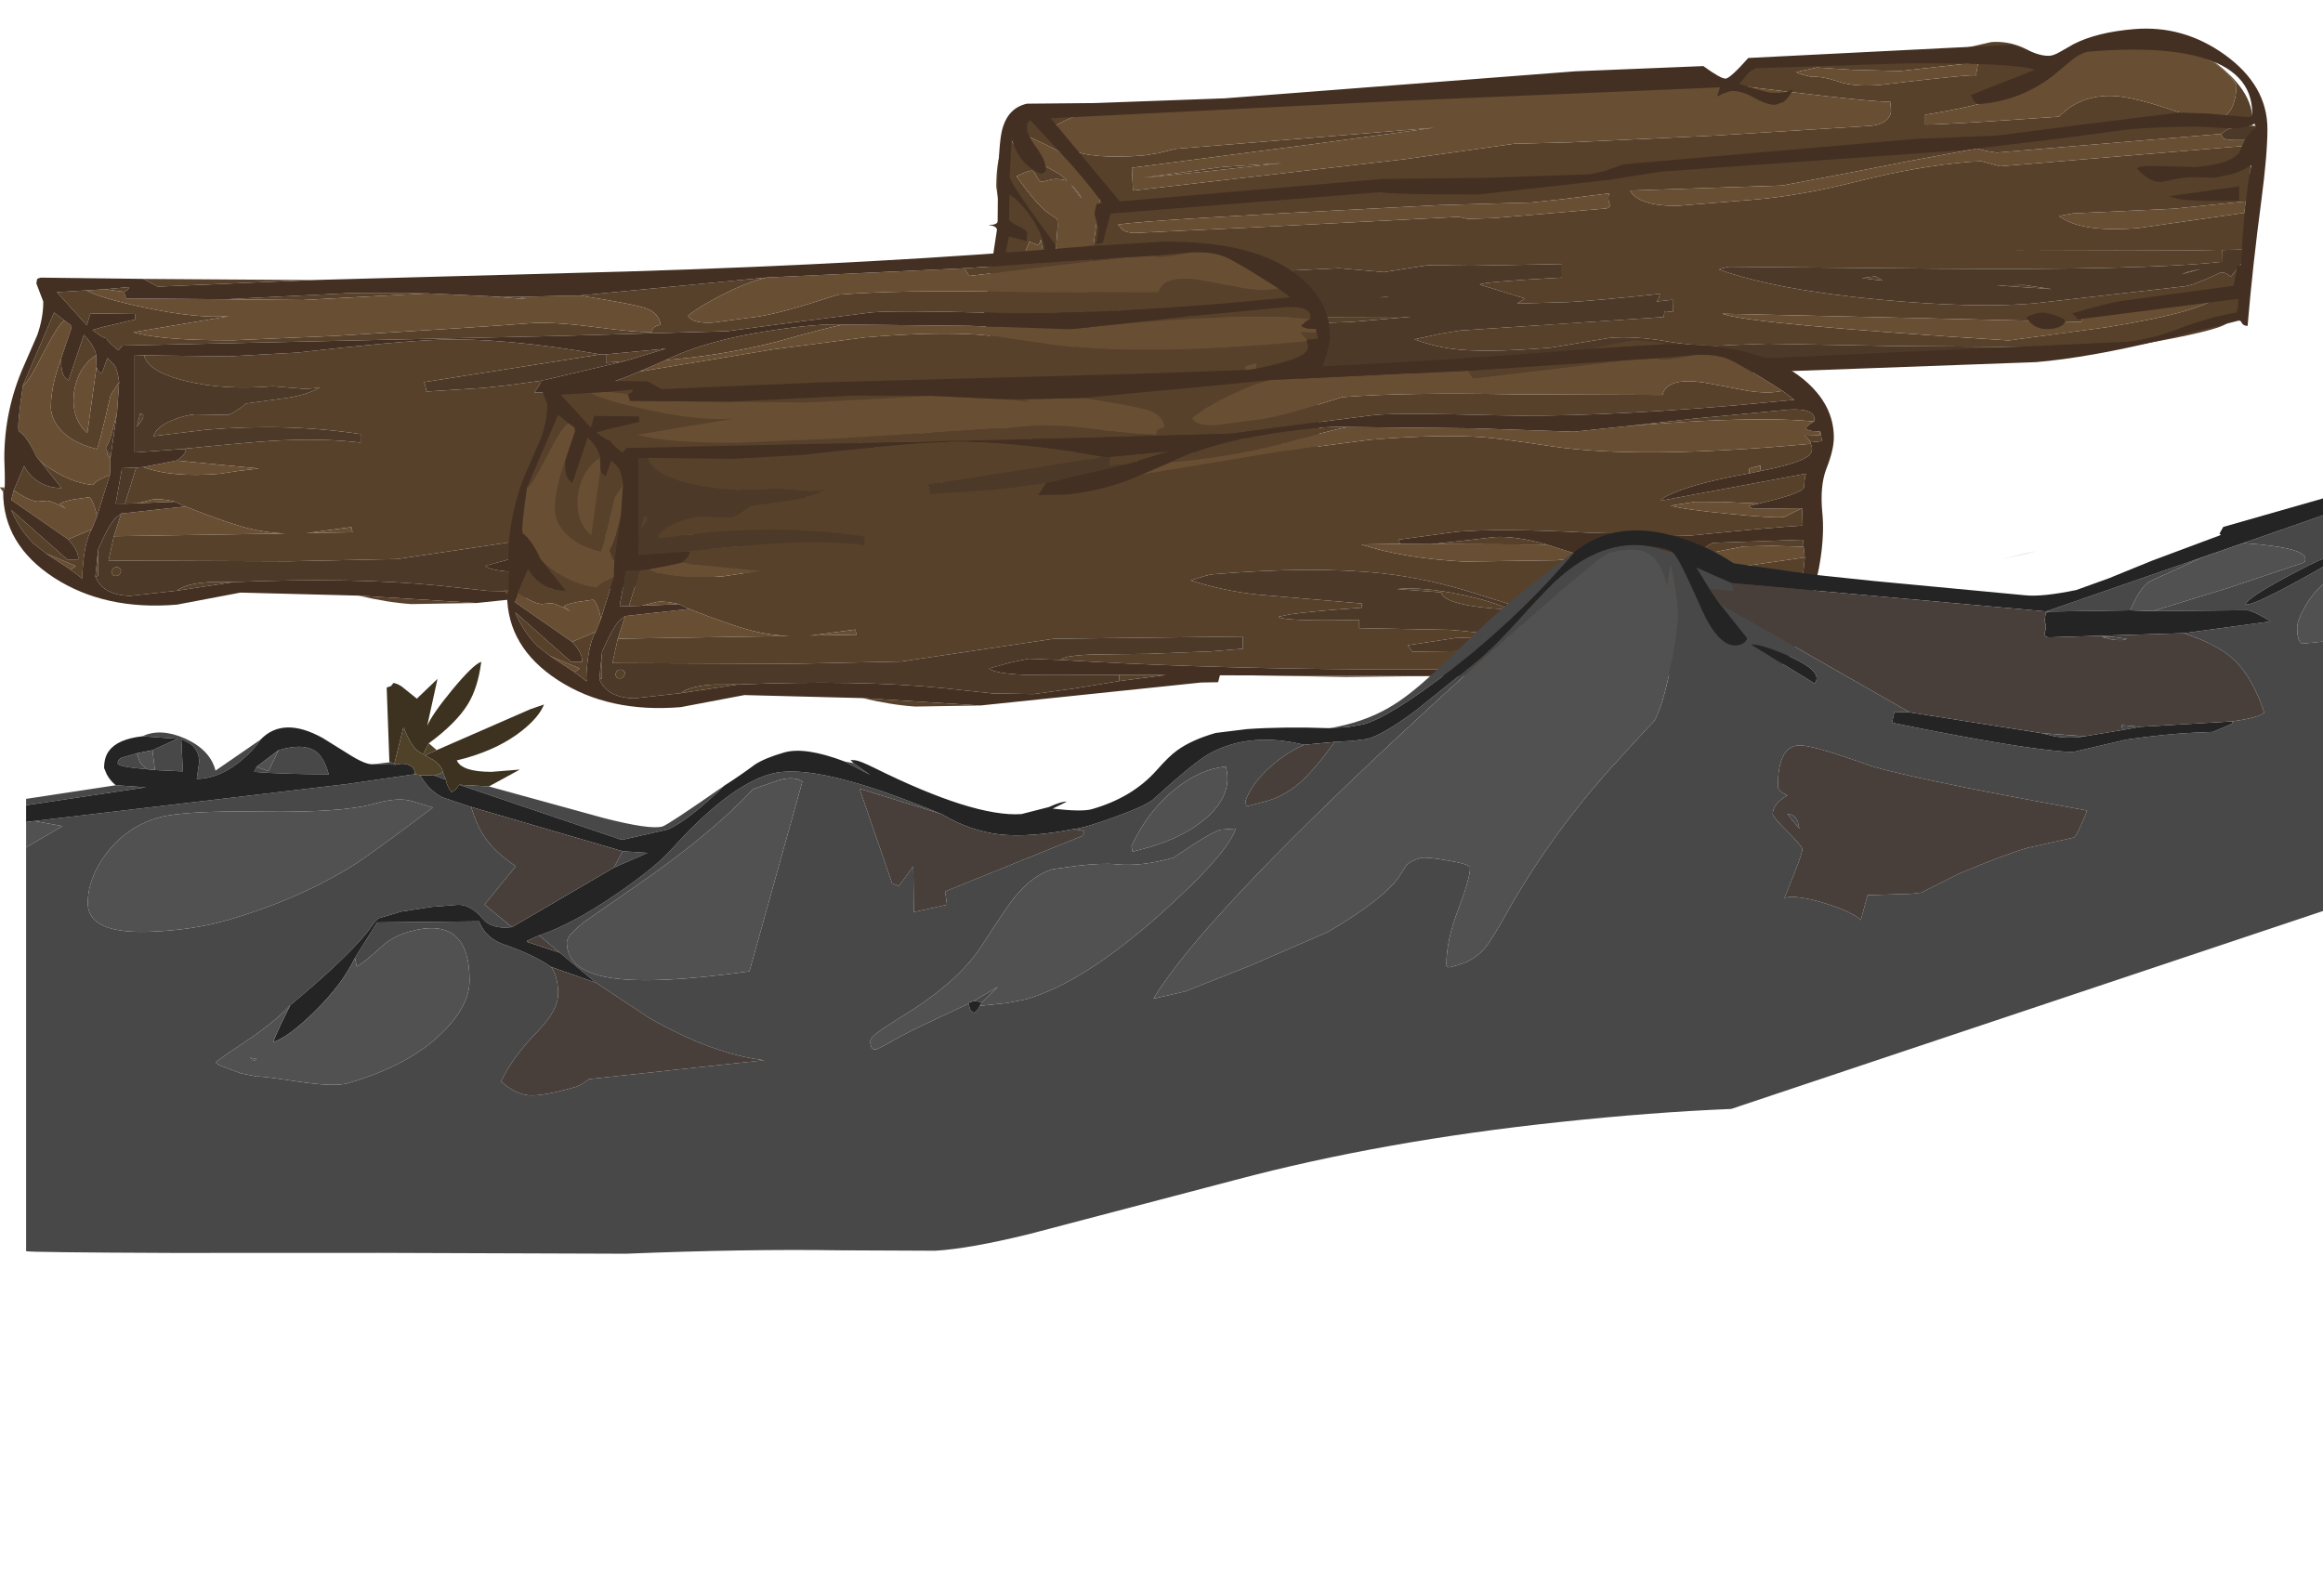 <?xml version="1.0" encoding="UTF-8" standalone="no"?>
<svg xmlns:ffdec="https://www.free-decompiler.com/flash" xmlns:xlink="http://www.w3.org/1999/xlink" ffdec:objectType="frame" height="299.1px" width="435.15px" xmlns="http://www.w3.org/2000/svg">
  <g transform="matrix(1.0, 0.0, 0.0, 1.0, 0.0, 0.0)">
    <use ffdec:characterId="1251" height="78.6" transform="matrix(-0.864, 0.072, 0.0, 0.817, 424.739, 0.022)" width="278.3" xlink:href="#sprite0"/>
    <use ffdec:characterId="1240" height="89.75" transform="matrix(-0.864, 0.072, 0.0, 0.817, 249.12, 31.892)" width="288.4" xlink:href="#sprite1"/>
    <use ffdec:characterId="1240" height="89.75" transform="matrix(-0.864, 0.072, 0.0, 0.817, 343.52, 51.093)" width="288.4" xlink:href="#sprite1"/>
    <use ffdec:characterId="257" height="155.15" transform="matrix(1.018, -0.291, 0.0, 1.0, 4.891, 143.929)" width="422.75" xlink:href="#sprite2"/>
  </g>
  <defs>
    <g id="sprite0" transform="matrix(1.0, 0.0, 0.0, 1.0, 136.95, -42.1)">
      <use ffdec:characterId="1250" height="78.6" transform="matrix(1.0, 0.0, 0.0, 1.0, -136.95, 42.1)" width="278.3" xlink:href="#shape0"/>
    </g>
    <g id="shape0" transform="matrix(1.0, 0.0, 0.0, 1.0, 136.95, -42.1)">
      <path d="M118.85 45.05 Q120.35 45.35 124.75 45.0 L131.25 45.25 Q138.65 47.15 138.65 60.6 L137.85 66.5 Q137.0 71.35 137.0 73.0 137.0 75.5 138.35 80.8 139.7 86.1 139.7 90.0 139.7 95.3 136.4 99.5 132.45 104.4 120.0 113.6 L36.7 113.6 46.6 112.4 Q47.9 112.05 48.8 111.4 L80.75 110.4 86.55 111.65 91.45 112.85 Q109.2 112.85 115.0 110.1 119.3 108.1 119.3 102.55 117.75 94.85 116.5 94.85 L96.35 96.65 61.55 98.4 48.75 98.35 82.2 95.5 Q112.5 92.75 119.4 88.9 L122.3 104.65 123.5 104.85 124.2 100.0 129.0 106.1 Q133.55 100.05 135.15 96.75 L137.25 91.6 Q136.45 91.15 134.45 88.85 L132.5 86.55 133.25 79.85 131.95 79.85 Q132.75 77.85 132.25 75.85 L131.5 73.85 129.45 74.85 129.0 73.6 126.5 87.85 125.35 70.95 Q125.35 69.4 125.5 69.1 L126.5 68.35 Q129.4 66.35 134.25 58.6 132.0 57.6 131.0 57.6 130.5 57.6 129.9 59.0 129.25 60.35 128.75 60.35 L126.6 60.0 Q125.25 59.85 123.35 60.55 L124.5 59.3 Q125.15 58.65 129.4 56.0 133.0 53.75 135.25 50.6 133.0 49.6 132.0 49.6 127.9 51.7 123.9 54.5 115.95 60.1 115.95 63.5 L119.0 86.75 Q116.5 84.85 114.0 84.6 115.0 84.15 116.05 82.45 117.3 80.5 117.25 78.6 L115.5 78.35 Q113.75 78.15 113.8 78.7 113.7 81.25 111.75 82.65 L106.95 83.6 101.4 84.45 64.25 85.85 54.55 87.6 45.1 86.85 35.65 87.8 16.0 89.15 16.0 92.25 Q33.75 91.7 33.8 92.3 L24.0 96.35 25.75 97.35 14.65 98.0 Q8.8 98.2 -5.25 97.85 -4.95 99.35 -4.45 99.55 L-8.0 99.45 -8.05 102.25 -6.25 101.9 -6.05 103.25 38.15 102.45 42.25 102.8 48.0 103.6 Q44.0 105.5 40.15 106.4 33.3 108.1 18.35 108.1 L5.65 107.0 Q0.1 107.0 -7.2 109.0 -14.55 110.95 -20.65 110.95 L-28.6 111.35 -57.0 114.4 -89.0 117.45 -89.2 119.6 -109.65 118.6 Q-125.95 117.0 -128.1 115.5 -129.25 114.7 -130.25 114.75 -131.0 114.85 -131.1 114.55 L-131.65 101.65 -129.0 104.85 Q-127.85 103.65 -126.85 103.65 L-123.7 104.9 Q-120.4 106.1 -119.1 106.15 L-86.2 107.2 Q-73.35 107.2 -53.0 103.4 -30.3 99.15 -18.05 93.4 L-18.7 93.2 -20.15 92.95 -65.15 97.35 Q-110.2 101.7 -127.05 101.25 L-127.1 98.55 -131.75 98.85 -133.75 74.85 -132.0 75.1 -79.0 75.1 -74.95 73.6 -72.5 73.5 Q-61.05 73.5 -48.3 75.8 -35.6 78.05 -25.8 78.05 L-9.05 78.0 Q-0.7 77.35 1.25 73.6 L-31.75 75.35 -45.95 73.75 -59.9 72.1 -74.0 70.6 -75.75 71.25 -78.25 71.9 -126.85 71.9 -128.55 70.85 -133.6 70.6 Q-134.55 63.5 -125.9 55.65 -116.4 47.0 -103.55 47.0 -101.0 47.0 -97.9 48.95 L-89.35 54.35 Q-88.05 50.6 -84.1 48.4 -80.65 46.45 -77.05 46.45 L-71.2 47.35 -58.5 48.2 -37.25 47.15 -28.0 46.1 Q-27.5 46.1 -24.9 48.55 -22.35 50.95 -21.85 50.95 -20.5 50.95 -15.65 49.75 -10.25 48.4 -5.45 48.0 L-33.05 53.95 Q-52.4 58.15 -55.15 58.15 L-55.35 60.1 Q-55.35 61.15 -54.75 61.9 -53.65 63.35 -50.75 63.35 L-17.0 62.6 14.2 61.4 26.35 60.65 50.0 62.1 109.0 64.1 109.25 58.85 69.9 56.9 43.75 55.45 99.75 55.35 103.5 56.0 106.6 56.25 Q117.7 56.25 122.7 53.45 126.35 51.45 126.35 48.4 126.35 47.4 118.85 45.05 M12.45 115.0 L4.25 115.4 3.9 113.8 12.45 115.0 M-13.2 116.65 L-44.0 117.65 -48.7 117.4 -55.55 116.7 -13.2 116.65 M59.7 45.75 L50.3 47.35 47.3 46.7 42.65 45.8 59.7 45.75 M111.25 72.9 L112.25 71.6 Q108.05 71.35 93.95 71.7 L76.95 72.15 42.5 73.3 22.7 74.45 16.15 74.3 5.75 73.85 Q6.15 74.9 5.7 76.3 5.4 77.1 6.4 77.25 L30.8 77.3 36.35 77.0 38.4 76.35 82.75 74.85 108.75 73.85 Q110.65 73.55 111.25 72.9 M120.25 64.85 Q120.25 64.4 121.35 62.9 L122.45 61.5 120.25 64.85 M89.6 60.4 L106.75 61.35 92.75 61.1 76.75 60.65 89.6 60.4 M53.45 93.25 L55.65 93.35 54.25 93.35 53.45 93.25 M-62.75 64.1 L-62.75 61.85 Q-83.25 60.25 -91.25 54.35 L-96.55 50.6 Q-99.8 49.0 -105.7 49.0 -113.05 49.0 -119.9 52.2 -127.2 55.6 -130.25 61.0 -130.05 68.05 -125.95 68.45 -123.4 68.65 -116.1 65.4 -107.85 61.75 -103.7 61.15 -96.45 60.15 -91.75 64.85 -66.65 64.5 -62.75 64.1 M-46.95 50.15 L-57.25 51.35 -74.25 50.85 -73.75 53.85 Q-73.75 53.35 -53.05 54.15 -47.45 54.15 -43.95 52.6 -40.4 51.0 -38.15 51.0 L-36.05 50.3 -34.75 49.6 -39.3 48.95 -46.95 50.15 M-51.95 97.95 L-49.05 98.1 -53.55 99.1 -51.95 97.95 M-132.25 87.85 L-131.95 90.45 -109.05 91.9 Q-96.4 91.9 -91.75 87.6 L-94.8 87.3 -116.7 88.15 -132.25 87.85 M-121.5 98.05 L-126.3 98.55 -81.7 94.65 -102.75 96.45 -121.5 98.05 M-90.15 104.25 L-84.3 102.8 -78.25 102.35 -90.15 104.25 M-96.65 112.35 L-96.65 111.25 -126.25 108.85 Q-123.8 112.25 -102.1 114.05 L-80.85 115.2 Q-24.05 106.4 -18.75 103.6 L-54.95 107.65 -96.65 112.35 M-119.9 102.85 L-118.25 103.35 -122.5 102.5 -119.9 102.85" fill="#57412b" fill-rule="evenodd" stroke="none"/>
      <path d="M118.85 45.05 Q126.35 47.4 126.35 48.4 126.35 51.45 122.7 53.45 117.7 56.25 106.6 56.25 L103.5 56.0 99.75 55.35 43.75 55.45 69.9 56.9 109.25 58.85 109.0 64.1 50.0 62.1 26.35 60.65 14.2 61.4 -17.0 62.6 -50.75 63.35 Q-53.65 63.35 -54.75 61.9 -55.35 61.15 -55.35 60.1 L-55.15 58.15 Q-52.4 58.15 -33.05 53.95 L-5.45 48.0 23.85 46.55 42.65 45.8 47.3 46.7 50.3 47.35 59.7 45.75 85.45 45.0 Q85.8 44.75 102.35 44.9 L118.85 45.05 M-126.85 71.9 L-78.25 71.9 -75.75 71.25 -74.0 70.6 -59.9 72.1 -45.95 73.75 -31.75 75.35 1.25 73.6 Q-0.7 77.35 -9.05 78.0 L-25.8 78.05 Q-35.6 78.05 -48.3 75.8 -61.05 73.5 -72.5 73.5 L-74.95 73.6 -79.0 75.1 -132.0 75.1 -133.75 74.85 -134.1 73.85 Q-128.55 73.65 -127.45 73.0 L-126.85 71.9 M119.0 86.75 L115.95 63.5 Q115.95 60.1 123.9 54.5 127.9 51.7 132.0 49.6 133.0 49.6 135.25 50.6 133.0 53.75 129.4 56.0 125.15 58.65 124.5 59.3 L123.35 60.55 Q125.25 59.85 126.6 60.0 L128.75 60.35 Q129.25 60.35 129.9 59.0 130.5 57.6 131.0 57.6 132.0 57.6 134.25 58.6 129.4 66.35 126.5 68.35 L125.5 69.1 Q125.35 69.4 125.35 70.95 L126.5 87.85 129.0 73.6 129.45 74.85 131.5 73.85 132.25 75.85 Q132.75 77.85 131.95 79.85 L133.25 79.85 132.5 86.55 134.45 88.85 Q136.45 91.15 137.25 91.6 L135.15 96.75 Q133.55 100.05 129.0 106.1 L124.2 100.0 123.5 104.85 122.3 104.65 119.4 88.9 120.1 87.45 119.0 86.75 M120.25 64.85 L122.45 61.5 121.35 62.9 Q120.25 64.4 120.25 64.85 M111.25 72.9 Q110.65 73.55 108.75 73.85 L82.75 74.85 38.4 76.35 36.35 77.0 30.8 77.3 6.4 77.25 Q5.4 77.1 5.7 76.3 6.15 74.9 5.75 73.85 L16.15 74.3 22.7 74.45 42.5 73.3 76.95 72.15 93.95 71.7 Q108.05 71.35 112.25 71.6 L111.25 72.9 M89.6 60.4 L76.75 60.65 92.75 61.1 106.75 61.35 89.6 60.4 M-46.95 50.15 L-39.3 48.95 -34.75 49.6 -36.05 50.3 -38.15 51.0 Q-40.4 51.0 -43.95 52.6 -47.45 54.15 -53.05 54.15 -73.75 53.35 -73.75 53.85 L-74.25 50.85 -57.25 51.35 -46.95 50.15 M-62.75 64.1 Q-66.65 64.5 -91.75 64.85 -96.45 60.15 -103.7 61.15 -107.85 61.75 -116.1 65.4 -123.4 68.65 -125.95 68.45 -130.05 68.05 -130.25 61.0 -127.2 55.6 -119.9 52.2 -113.05 49.0 -105.7 49.0 -99.8 49.0 -96.55 50.6 L-91.25 54.35 Q-83.25 60.25 -62.75 61.85 L-62.75 64.1 M-132.25 87.85 L-116.7 88.15 -94.8 87.3 -91.75 87.6 Q-96.4 91.9 -109.05 91.9 L-131.95 90.45 -132.25 87.85 M-96.65 112.35 L-54.95 107.65 -18.75 103.6 Q-24.05 106.4 -80.85 115.2 L-102.1 114.05 Q-123.8 112.25 -126.25 108.85 L-96.65 111.25 -96.65 112.35" fill="#684e33" fill-rule="evenodd" stroke="none"/>
      <path d="M-133.6 70.6 L-128.55 70.85 -126.85 71.9 -127.45 73.0 Q-128.55 73.65 -134.1 73.85 -135.35 73.75 -136.0 73.2 -136.65 72.65 -136.45 71.95 -136.3 71.25 -135.4 70.85 L-133.6 70.6 M-131.75 98.85 L-127.1 98.55 -127.05 101.25 Q-110.2 101.7 -65.15 97.35 L-20.15 92.95 -18.7 93.2 -18.05 93.4 Q-30.3 99.15 -53.0 103.4 -73.35 107.2 -86.2 107.2 L-119.1 106.15 Q-120.4 106.1 -123.7 104.9 L-126.85 103.65 Q-127.85 103.65 -129.0 104.85 L-131.65 101.65 -132.1 101.15 -132.25 100.3 -132.05 99.1 -131.9 98.65 -131.75 98.85 M-89.2 119.6 L-89.0 117.45 -57.0 114.4 -28.6 111.35 -20.65 110.95 Q-14.55 110.95 -7.2 109.0 0.1 107.0 5.65 107.0 L18.35 108.1 Q33.3 108.1 40.15 106.4 44.0 105.5 48.0 103.6 L42.25 102.8 38.15 102.45 -6.05 103.25 -6.25 101.9 -8.05 102.25 -8.0 99.45 -4.45 99.55 Q-4.95 99.35 -5.25 97.85 8.8 98.2 14.65 98.0 L25.75 97.35 24.0 96.35 33.8 92.3 Q33.75 91.7 16.0 92.25 L16.0 89.15 35.65 87.8 45.1 86.85 54.55 87.6 64.25 85.85 101.4 84.45 106.95 83.6 111.75 82.65 Q113.7 81.25 113.8 78.7 113.75 78.15 115.5 78.35 L117.25 78.6 Q117.3 80.5 116.05 82.45 115.0 84.15 114.0 84.6 116.5 84.85 119.0 86.75 L120.1 87.45 119.4 88.9 Q112.5 92.75 82.2 95.5 L48.75 98.35 61.55 98.4 96.35 96.65 116.5 94.85 Q117.75 94.85 119.3 102.55 119.3 108.1 115.0 110.1 109.2 112.85 91.45 112.85 L86.55 111.65 80.75 110.4 48.8 111.4 Q47.9 112.05 46.6 112.4 L36.7 113.6 12.45 115.0 3.9 113.8 4.25 115.4 4.2 117.3 -13.2 116.65 -55.55 116.7 -79.95 119.5 Q-89.3 120.6 -89.2 119.6 M53.45 93.25 L54.25 93.35 55.65 93.35 53.45 93.25 M-51.95 97.95 L-53.55 99.1 -49.05 98.1 -51.95 97.95 M-121.5 98.05 L-102.75 96.45 -81.7 94.65 -126.3 98.55 -121.5 98.05 M-90.15 104.25 L-78.25 102.35 -84.3 102.8 -90.15 104.25 M-119.9 102.85 L-122.5 102.5 -118.25 103.35 -119.9 102.85" fill="#4d3928" fill-rule="evenodd" stroke="none"/>
      <path d="M137.5 48.25 Q138.35 52.4 138.35 68.5 138.35 69.15 139.35 69.25 L140.35 69.2 139.45 69.5 Q138.5 69.9 138.5 70.5 L140.15 81.85 Q141.35 89.2 141.35 90.2 141.35 94.05 134.25 104.05 126.7 114.7 122.1 114.7 L118.6 114.2 109.65 113.5 96.0 113.0 -8.95 116.85 -86.75 120.7 Q-98.2 120.7 -114.8 117.9 L-130.75 115.05 Q-131.15 115.05 -131.4 115.65 -131.7 116.3 -132.65 116.45 -133.75 102.7 -135.65 87.8 -136.95 77.5 -136.95 71.65 -136.95 61.7 -127.75 53.85 -118.75 46.2 -108.05 46.2 -100.05 46.2 -95.0 48.45 -94.6 48.65 -92.0 50.0 -90.65 50.7 -89.8 50.7 -88.1 50.7 -85.5 49.3 L-81.65 47.45 -24.4 45.45 Q-20.5 49.75 -19.5 49.75 -18.5 49.75 -14.65 46.45 L13.1 45.2 89.1 44.7 117.35 43.3 132.0 42.15 Q136.4 42.8 137.5 48.25 M131.2 46.05 L125.75 52.8 Q119.75 60.0 115.6 66.45 L116.85 66.45 117.1 67.2 117.35 68.7 116.95 70.35 116.55 72.0 Q116.55 73.75 119.8 91.65 120.5 90.8 123.0 89.15 125.95 87.2 128.3 86.45 125.85 90.55 122.8 93.45 121.2 95.65 122.25 101.85 L120.35 101.7 120.35 100.85 120.15 111.75 Q131.75 106.9 136.3 98.35 138.65 93.9 138.65 89.65 138.65 86.4 135.9 72.25 L132.1 73.65 131.95 71.7 Q131.95 71.2 133.9 70.05 135.85 68.85 135.85 68.35 L135.8 62.7 Q133.85 63.95 131.35 67.85 128.5 72.35 128.1 76.2 L126.1 76.1 Q125.7 76.2 125.7 75.2 135.75 60.05 135.75 58.5 L135.3 49.5 Q134.8 52.3 133.3 54.55 131.65 57.05 129.1 58.45 127.9 58.5 127.9 57.5 127.9 55.55 129.95 52.4 132.0 49.3 132.0 47.6 132.0 46.3 131.2 46.05 M126.85 45.95 L51.75 48.6 -18.25 51.65 -17.65 53.7 -18.7 53.2 -20.55 52.7 Q-22.8 52.7 -25.7 54.7 -28.65 56.7 -30.35 56.7 L-32.05 56.2 Q-33.15 55.45 -34.15 53.45 -32.9 54.05 -31.1 54.05 L-29.05 53.8 Q-27.3 53.3 -22.4 51.2 L-23.9 49.6 Q-25.5 47.95 -26.15 47.95 L-58.55 49.7 Q-82.45 51.65 -86.55 53.65 L-72.65 58.2 -73.15 59.35 Q-73.75 60.45 -74.4 60.45 -83.35 60.45 -90.25 55.5 L-94.65 52.05 Q-96.75 50.5 -98.25 50.5 -113.2 50.5 -122.0 53.75 -133.65 58.05 -133.65 67.75 -133.65 68.35 -133.25 68.5 L-132.95 68.6 -124.2 67.0 -117.9 66.2 -96.9 67.1 -78.3 68.0 -60.9 67.2 2.6 67.45 6.7 68.6 9.8 69.1 31.95 67.95 55.1 66.2 111.85 66.35 126.85 45.95 M5.9 70.75 L-5.4 69.85 -70.85 70.7 -91.8 69.9 -106.6 69.1 Q-118.9 69.1 -127.35 70.6 -131.85 71.4 -134.15 70.2 L-134.55 71.15 Q-132.85 72.15 -132.05 73.75 L-130.95 76.3 Q-129.35 79.0 -121.4 79.0 L-113.9 78.15 Q-109.35 77.5 -108.65 78.2 -111.6 82.0 -114.35 81.75 L-117.3 81.35 Q-119.5 81.05 -121.7 81.4 L-125.55 81.8 -129.2 81.35 Q-131.75 80.75 -133.45 79.6 -131.8 88.5 -131.25 102.45 L-130.4 102.45 -129.65 106.95 -105.4 108.3 Q-102.35 108.5 -94.65 110.2 L-95.9 111.7 -130.65 110.05 Q-130.65 113.35 -129.9 113.2 -124.45 113.65 -117.6 115.8 -111.45 117.75 -106.2 117.75 L-13.35 114.05 83.1 110.3 91.7 110.5 104.6 110.9 118.3 111.9 Q118.2 108.8 118.25 104.05 L118.35 99.25 Q118.35 84.8 113.85 68.95 L55.1 69.2 Q53.7 69.9 34.1 71.6 L5.9 70.75 M-130.8 84.25 L-115.65 85.2 -117.75 86.05 Q-121.65 87.0 -130.85 87.55 L-130.8 84.25 M-92.85 111.35 Q-89.7 109.45 -87.7 109.45 -86.5 109.45 -84.65 110.2 -86.45 113.6 -90.35 113.35 -91.8 113.25 -92.6 112.65 -93.45 112.0 -92.85 111.35" fill="#443022" fill-rule="evenodd" stroke="none"/>
    </g>
    <g id="sprite1" transform="matrix(1.0, 0.0, 0.0, 1.0, -0.15, -0.1)">
      <use ffdec:characterId="1239" height="89.75" transform="matrix(1.0, 0.0, 0.0, 1.0, 0.15, 0.1)" width="288.4" xlink:href="#shape1"/>
    </g>
    <g id="shape1" transform="matrix(1.0, 0.0, 0.0, 1.0, -0.15, -0.1)">
      <path d="M257.4 2.35 L254.3 4.4 220.75 5.85 257.4 2.35 M53.2 12.9 L36.25 13.3 Q37.75 12.7 43.35 11.75 L46.7 12.1 53.2 12.9 M12.45 89.3 L23.5 89.45 14.55 89.75 12.45 89.3 M32.0 89.4 L40.2 88.9 32.0 89.4 M88.95 84.8 L126.15 81.35 105.85 83.5 88.95 84.8 M185.15 83.05 L210.75 79.1 Q204.4 81.25 199.3 82.05 L185.15 83.05 M274.45 10.45 L276.75 8.35 283.5 24.45 Q282.55 24.3 279.05 17.4 275.55 10.55 274.45 10.45 M280.1 41.7 L275.15 48.75 Q278.5 48.45 280.85 46.25 282.35 44.9 283.25 43.0 L285.5 48.35 Q282.35 50.95 280.4 51.4 L278.3 51.4 Q277.7 51.4 275.85 52.5 L274.1 53.6 275.55 52.4 Q275.05 51.9 272.5 51.6 L269.3 51.4 Q268.7 51.4 268.0 53.65 267.65 54.8 267.45 55.9 L264.65 46.6 Q267.85 47.8 268.3 48.65 272.0 48.0 276.05 45.2 278.9 43.25 280.1 41.7 M273.7 60.65 Q272.1 62.6 271.65 64.2 271.45 65.05 271.55 65.45 L273.9 65.25 286.05 52.8 Q284.25 57.5 281.15 61.0 L278.45 63.5 272.05 66.9 273.15 67.65 270.55 70.0 Q270.75 69.0 270.35 65.4 269.85 60.95 268.6 58.8 L273.7 60.65 M262.65 25.55 Q263.0 22.75 263.65 21.6 L265.2 19.8 266.4 23.25 Q267.4 22.75 267.55 21.6 L269.55 36.65 Q272.55 33.55 272.55 28.9 272.55 26.2 271.65 23.85 270.4 20.6 267.65 18.95 267.65 18.5 268.0 17.65 268.65 15.95 270.3 14.05 L273.65 24.25 274.5 23.35 Q275.35 21.9 275.2 18.95 277.45 25.2 277.45 29.95 277.45 32.1 276.05 34.35 273.55 38.4 267.45 40.5 266.95 39.2 265.7 33.75 L264.5 28.4 262.65 25.55 M269.75 3.9 L276.15 3.75 269.65 11.9 268.9 9.25 259.15 10.25 259.15 11.5 266.4 12.65 268.45 13.1 Q266.05 15.25 265.4 15.25 265.3 15.95 262.8 18.25 L261.9 17.25 166.9 23.4 130.8 25.5 116.7 24.75 99.6 23.95 Q93.95 23.95 73.8 26.3 53.6 28.65 22.1 28.65 L8.7 28.5 11.3 26.2 Q14.1 26.7 18.8 25.55 L26.9 23.2 Q36.25 20.5 37.3 24.85 L68.3 22.0 Q93.8 19.25 106.8 19.25 L114.15 21.05 Q122.1 22.85 126.4 22.85 L133.75 23.25 Q138.3 23.2 139.3 21.2 137.2 19.5 132.3 17.25 126.45 14.55 122.2 13.95 L162.85 14.5 Q151.15 17.45 148.45 18.7 145.65 20.0 145.25 22.75 L146.15 22.95 Q147.05 23.3 147.05 23.9 L147.1 24.4 147.9 24.15 Q150.05 24.15 159.4 22.05 168.75 19.9 174.0 19.9 182.25 19.9 215.4 19.1 L237.85 18.15 Q253.5 16.85 259.55 14.4 L238.8 12.55 Q245.7 12.5 256.8 9.05 266.5 6.05 269.75 3.9 M30.25 16.3 L38.25 16.35 Q37.75 17.2 30.25 16.3 M44.6 16.2 L79.45 15.6 78.35 17.45 44.6 16.2 M175.85 13.65 L182.4 12.95 174.5 14.3 175.85 13.65 M195.85 11.1 L212.8 9.55 239.6 8.6 222.85 10.25 195.85 11.1 M261.6 4.95 Q260.95 4.8 260.65 4.35 L260.45 3.95 265.65 4.0 261.6 4.95 M249.35 42.1 L248.15 42.25 248.4 43.0 Q248.9 43.95 250.2 44.65 L232.35 48.05 236.55 48.2 240.85 48.5 Q251.3 48.5 257.4 45.5 L258.95 45.5 261.4 53.55 258.6 53.7 255.2 53.1 Q253.25 53.1 250.55 54.05 L248.3 55.35 Q239.0 60.05 234.4 61.65 230.6 62.95 226.7 63.45 L263.8 60.8 264.95 66.3 225.85 69.9 202.35 71.45 169.25 69.15 128.3 72.25 128.25 75.05 135.1 75.05 148.95 74.4 160.7 73.5 Q167.3 73.2 167.7 74.15 140.05 78.35 107.6 81.55 54.95 86.75 11.65 86.75 9.35 86.75 8.1 79.55 7.45 76.1 6.45 64.85 L28.05 66.2 35.65 67.1 Q39.6 67.1 43.65 66.0 49.4 64.4 52.5 61.05 L52.9 60.8 53.85 60.6 60.25 60.75 80.25 59.3 Q93.6 57.35 102.55 53.4 L94.2 54.0 94.5 53.0 81.95 52.3 Q72.45 52.3 53.6 55.0 L31.4 57.65 Q12.6 57.3 6.9 57.5 L7.05 53.5 10.95 55.2 Q13.55 55.2 22.85 53.4 32.45 51.6 35.55 50.4 L30.25 50.0 24.7 50.5 16.4 51.6 Q6.65 50.1 6.6 48.65 6.45 45.75 6.1 45.65 L37.8 49.1 Q37.35 48.4 34.65 47.45 29.35 45.6 18.45 44.5 L18.55 43.4 16.05 42.9 16.15 44.2 Q8.35 43.25 6.1 41.9 4.3 40.9 5.15 38.9 42.3 39.25 61.6 34.45 72.9 31.65 76.35 31.1 86.0 29.55 100.75 29.55 L120.85 30.55 149.95 33.1 Q158.25 36.3 166.95 36.3 L172.65 35.9 170.95 33.3 178.1 33.7 183.6 33.85 196.05 33.6 Q196.05 32.9 196.55 31.4 L158.3 28.4 Q179.5 22.6 193.65 21.95 202.65 21.5 224.0 22.2 L238.9 21.75 257.25 19.9 Q256.35 23.8 248.15 26.6 239.9 29.45 229.3 29.45 L222.75 30.6 Q220.5 30.8 219.05 30.55 221.5 31.95 225.7 32.35 L235.05 32.9 Q238.45 35.3 239.2 35.15 L246.2 34.4 Q248.45 34.4 251.05 35.3 254.6 36.5 255.2 38.6 L243.8 38.15 Q226.1 38.15 210.3 42.1 L210.3 44.05 Q218.8 42.2 229.85 41.95 236.3 41.85 249.35 42.1 M267.2 63.5 L267.8 69.7 267.25 69.6 267.2 63.5 M250.1 74.5 L237.75 73.6 242.95 73.15 Q248.45 73.05 250.1 74.5 M155.05 80.1 L145.0 79.6 155.1 78.7 155.05 80.1 M6.7 62.35 L6.8 60.75 26.15 59.75 Q27.15 59.75 30.3 62.4 L19.75 61.15 13.75 61.55 6.7 62.35 M62.4 56.95 Q69.5 54.25 73.9 54.25 L79.3 54.45 87.5 54.65 62.4 56.95 M5.1 38.55 L2.7 38.5 3.1 36.25 3.25 37.1 6.55 36.7 5.1 38.55 M4.45 33.85 Q3.75 30.9 9.65 30.65 L30.45 30.9 45.0 31.35 Q36.6 31.3 28.4 31.6 12.85 32.2 4.45 33.85 M105.6 26.2 Q111.15 25.45 121.45 26.2 135.4 27.2 144.1 30.95 132.25 31.0 120.45 28.95 109.5 26.65 105.6 26.2 M153.05 30.4 L144.1 28.35 157.1 28.5 157.1 30.4 153.05 30.4 M258.1 33.2 L258.8 36.15 257.75 34.75 Q256.95 33.3 258.1 33.2 M264.55 42.9 L264.65 42.3 Q264.8 41.6 265.25 41.2 265.5 41.85 264.55 42.9 M263.3 69.95 Q262.85 69.95 262.55 69.65 L262.25 68.95 Q262.25 68.55 262.55 68.25 262.85 67.95 263.3 67.95 263.75 67.95 264.05 68.25 L264.35 68.95 264.05 69.65 Q263.75 69.95 263.3 69.95 M212.05 64.45 L222.15 63.75 221.6 63.75 212.3 63.25 212.05 64.45 M102.45 66.95 L124.85 62.95 Q132.3 61.5 139.55 58.4 135.9 57.4 134.9 57.4 113.15 57.4 98.2 60.4 87.9 62.5 77.2 67.1 64.3 72.55 60.4 73.75 50.1 76.75 36.3 76.75 L24.85 75.9 Q34.05 75.9 34.55 74.4 L11.45 73.25 Q11.7 75.15 10.7 75.15 10.1 75.15 10.1 76.2 L10.25 78.0 12.55 80.1 Q14.95 82.15 16.3 83.05 18.8 81.65 31.45 81.65 37.95 81.65 45.5 81.95 L57.25 81.8 57.35 81.3 Q57.25 80.75 58.25 80.2 L58.3 81.25 68.1 78.25 67.4 80.15 68.0 80.4 69.3 80.65 91.55 78.95 92.55 77.4 82.15 76.65 77.4 76.9 70.35 77.5 Q77.2 75.7 83.55 74.65 L103.05 72.55 103.05 70.65 Q119.45 69.6 120.55 68.4 L118.0 68.05 Q113.35 67.75 102.55 67.9 L102.45 66.95 M85.3 65.9 Q84.65 69.1 70.55 71.15 73.55 69.15 80.7 66.9 89.1 64.25 94.9 64.3 L85.3 65.9 M55.05 76.9 L54.75 77.65 54.6 77.75 54.3 77.5 52.75 77.15 55.05 76.9" fill="#57412b" fill-rule="evenodd" stroke="none"/>
      <path d="M287.8 48.55 L287.5 47.55 288.55 47.4 287.8 48.55 M283.5 24.45 Q284.85 33.95 284.4 34.9 282.6 36.25 280.5 41.2 L280.1 41.7 Q278.9 43.25 276.05 45.2 272.0 48.0 268.3 48.65 267.85 47.8 264.65 46.6 L264.55 42.9 Q265.5 41.85 265.25 41.2 L265.55 40.4 264.95 39.25 Q264.15 37.2 263.1 32.4 L262.65 25.55 264.5 28.4 265.7 33.75 Q266.95 39.2 267.45 40.5 273.55 38.4 276.05 34.35 277.45 32.1 277.45 29.95 277.45 25.2 275.2 18.95 L273.05 12.4 273.15 11.55 274.45 10.45 Q275.55 10.55 279.05 17.4 282.55 24.3 283.5 24.45 M285.5 48.35 L286.05 50.5 273.7 60.65 268.6 58.8 267.45 55.9 Q267.65 54.8 268.0 53.65 268.7 51.4 269.3 51.4 L272.5 51.6 Q275.05 51.9 275.55 52.4 L274.1 53.6 275.85 52.5 Q277.7 51.4 278.3 51.4 L280.4 51.4 Q282.35 50.95 285.5 48.35 M278.45 63.5 L273.15 67.65 272.05 66.9 278.45 63.5 M267.55 21.6 L267.65 18.95 Q270.4 20.6 271.65 23.85 272.55 26.2 272.55 28.9 272.55 33.55 269.55 36.65 L267.55 21.6 M265.65 4.0 L269.75 3.9 Q266.5 6.05 256.8 9.05 245.7 12.5 238.8 12.55 L259.55 14.4 Q253.5 16.85 237.85 18.15 L215.4 19.1 Q182.25 19.9 174.0 19.9 168.75 19.9 159.4 22.05 150.05 24.15 147.9 24.15 L147.1 24.4 147.05 23.9 Q147.05 23.3 146.15 22.95 L145.25 22.75 Q145.65 20.0 148.45 18.7 151.15 17.45 162.85 14.5 L175.85 13.65 174.5 14.3 182.4 12.95 195.85 11.1 222.85 10.25 239.6 8.6 261.15 6.5 261.6 4.95 265.65 4.0 M11.3 26.2 Q20.35 19.3 23.0 17.9 25.75 16.45 30.25 16.3 37.75 17.2 38.25 16.35 L44.6 16.2 78.35 17.45 79.45 15.6 122.2 13.95 Q126.45 14.55 132.3 17.25 137.2 19.5 139.3 21.2 138.3 23.2 133.75 23.25 L126.4 22.85 Q122.1 22.85 114.15 21.05 L106.8 19.25 Q93.8 19.25 68.3 22.0 L37.3 24.85 Q36.25 20.5 26.9 23.2 L18.8 25.55 Q14.1 26.7 11.3 26.2 M250.2 44.65 L257.4 45.5 Q251.3 48.5 240.85 48.5 L236.55 48.2 232.35 48.05 250.2 44.65 M258.6 53.7 L250.55 54.05 Q253.25 53.1 255.2 53.1 L258.6 53.7 M248.3 55.35 L262.2 55.75 263.8 60.8 226.7 63.45 Q230.6 62.95 234.4 61.65 239.0 60.05 248.3 55.35 M6.45 64.85 L6.7 62.35 13.75 61.55 19.75 61.15 30.3 62.4 34.25 63.0 38.0 63.3 Q45.7 63.3 52.5 61.05 49.4 64.4 43.65 66.0 39.6 67.1 35.65 67.1 L28.05 66.2 6.45 64.85 M53.85 60.6 L62.4 56.95 87.5 54.65 94.2 54.0 102.55 53.4 Q93.6 57.35 80.25 59.3 L60.25 60.75 53.85 60.6 M7.05 53.5 L17.0 52.75 Q18.55 52.4 18.65 52.0 L16.4 51.6 24.7 50.5 30.25 50.0 35.55 50.4 Q32.45 51.6 22.85 53.4 13.55 55.2 10.95 55.2 L7.05 53.5 M18.45 44.5 L16.15 44.2 16.05 42.9 18.55 43.4 18.45 44.5 M5.15 38.9 L5.1 38.55 6.55 36.7 3.25 37.1 3.1 36.25 4.85 36.0 Q5.9 35.7 6.35 35.25 5.6 34.4 4.45 33.85 12.85 32.2 28.4 31.6 36.6 31.3 45.0 31.35 L49.85 31.45 56.5 31.6 78.35 28.9 105.6 26.2 Q109.5 26.65 120.45 28.95 132.25 31.0 144.1 30.95 L149.95 33.1 120.85 30.55 100.75 29.55 Q86.0 29.55 76.35 31.1 72.9 31.65 61.6 34.45 42.3 39.25 5.15 38.9 M212.05 64.45 L212.3 63.25 221.6 63.75 222.15 63.75 212.05 64.45" fill="#684e33" fill-rule="evenodd" stroke="none"/>
      <path d="M264.55 42.9 L263.1 32.4 Q264.15 37.2 264.95 39.25 L265.55 40.4 265.25 41.2 Q264.8 41.6 264.65 42.3 L264.55 42.9 M257.25 19.9 L259.3 19.8 259.3 42.0 249.35 42.1 Q236.3 41.85 229.85 41.95 218.8 42.2 210.3 44.05 L210.3 42.1 Q226.1 38.15 243.8 38.15 L255.2 38.6 Q254.6 36.5 251.05 35.3 248.45 34.4 246.2 34.4 L239.2 35.15 Q238.45 35.3 235.05 32.9 L225.7 32.35 Q221.5 31.95 219.05 30.55 220.5 30.8 222.75 30.6 L229.3 29.45 Q239.9 29.45 248.15 26.6 256.35 23.8 257.25 19.9 M258.95 45.5 L262.1 45.35 262.1 45.8 263.4 53.35 261.4 53.55 258.95 45.5 M262.2 55.75 L263.5 56.7 Q265.15 58.6 267.2 63.5 L267.25 69.6 267.8 69.7 Q266.25 74.05 260.3 74.8 L250.1 74.5 Q248.45 73.05 242.95 73.15 L237.75 73.6 Q211.7 74.8 193.5 78.3 L182.6 80.5 173.7 81.45 164.95 80.95 155.05 80.1 155.1 78.7 170.65 77.35 Q178.3 76.75 181.55 75.65 183.15 75.1 183.25 74.7 L178.55 73.75 174.7 73.25 167.7 74.15 Q167.3 73.2 160.7 73.5 L148.95 74.4 135.1 75.05 128.25 75.05 128.3 72.25 169.25 69.15 202.35 71.45 225.85 69.9 264.95 66.3 263.8 60.8 262.2 55.75 M170.95 33.3 L153.05 30.4 157.1 30.4 157.1 28.5 157.25 28.5 158.3 28.4 196.55 31.4 Q196.05 32.9 196.05 33.6 L183.6 33.85 178.1 33.7 170.95 33.3 M258.1 33.2 Q256.95 33.3 257.75 34.75 L258.8 36.15 258.1 33.2 M263.3 69.95 Q263.75 69.95 264.05 69.65 L264.35 68.95 264.05 68.25 Q263.75 67.95 263.3 67.95 262.85 67.95 262.55 68.25 262.25 68.55 262.25 68.95 L262.55 69.65 Q262.85 69.95 263.3 69.95 M85.3 65.9 L94.9 64.3 Q89.1 64.25 80.7 66.9 73.55 69.15 70.55 71.15 84.65 69.1 85.3 65.9 M102.45 66.95 L102.55 67.9 Q113.35 67.75 118.0 68.05 L120.55 68.4 Q119.45 69.6 103.05 70.65 L103.05 72.55 83.55 74.65 Q77.2 75.7 70.35 77.5 L77.4 76.9 82.15 76.65 92.55 77.4 91.55 78.95 69.3 80.65 68.0 80.4 67.4 80.15 68.1 78.25 58.3 81.25 58.25 80.2 Q57.25 80.75 57.35 81.3 L57.25 81.8 45.5 81.95 Q37.95 81.65 31.45 81.65 18.8 81.65 16.3 83.05 14.95 82.15 12.55 80.1 L10.25 78.0 10.1 76.2 Q10.1 75.15 10.7 75.15 11.7 75.15 11.45 73.25 L34.55 74.4 Q34.05 75.9 24.85 75.9 L36.3 76.75 Q50.1 76.75 60.4 73.75 64.3 72.55 77.2 67.1 87.9 62.5 98.2 60.4 113.15 57.4 134.9 57.4 135.9 57.4 139.55 58.4 132.3 61.5 124.85 62.95 L102.45 66.95 M55.05 76.9 L52.75 77.15 54.3 77.5 54.6 77.75 54.75 77.65 55.05 76.9" fill="#4d3928" fill-rule="evenodd" stroke="none"/>
      <path d="M287.5 47.55 L287.8 48.55 Q287.8 60.6 276.8 69.15 265.75 77.7 250.15 77.7 L236.35 76.15 210.75 79.1 185.15 83.05 137.35 82.0 133.65 82.25 133.25 80.7 126.15 81.35 88.95 84.8 40.2 88.9 32.0 89.4 23.5 89.45 12.45 89.3 Q9.25 89.2 5.55 76.6 1.8 63.8 2.65 54.9 3.2 48.8 1.8 45.0 0.15 40.75 0.15 37.9 0.15 30.3 6.75 23.95 16.15 14.9 36.25 13.3 L53.2 12.9 Q97.6 12.95 152.5 9.9 L220.75 5.85 254.3 4.4 257.4 2.35 279.65 0.1 Q280.3 0.2 280.45 0.4 L280.6 1.35 279.1 5.65 Q279.1 9.4 280.4 13.2 L283.35 20.1 Q287.55 29.8 287.55 40.85 L287.45 44.3 Q287.4 47.1 287.5 47.55 M283.5 24.45 L276.75 8.35 274.45 10.45 273.15 11.55 273.05 12.4 275.2 18.95 Q275.35 21.9 274.5 23.35 L273.65 24.25 270.3 14.05 Q268.65 15.95 268.0 17.65 267.65 18.5 267.65 18.95 L267.55 21.6 Q267.4 22.75 266.4 23.25 L265.2 19.8 263.65 21.6 Q263.0 22.75 262.65 25.55 L263.1 32.4 264.55 42.9 264.65 46.6 267.45 55.9 268.6 58.8 Q269.85 60.95 270.35 65.4 270.75 69.0 270.55 70.0 L273.15 67.65 278.45 63.5 281.15 61.0 Q284.25 57.5 286.05 52.8 L273.9 65.25 271.55 65.45 Q271.45 65.05 271.65 64.2 272.1 62.6 273.7 60.65 L286.05 50.5 285.5 48.35 283.25 43.0 Q282.35 44.9 280.85 46.25 278.5 48.45 275.15 48.75 L280.1 41.7 280.5 41.2 Q282.6 36.25 284.4 34.9 284.85 33.95 283.5 24.45 M269.75 3.9 L265.65 4.0 260.45 3.95 260.65 4.35 Q260.95 4.8 261.6 4.95 L261.15 6.5 239.6 8.6 212.8 9.55 195.85 11.1 182.4 12.95 175.85 13.65 162.85 14.5 122.2 13.95 79.45 15.6 44.6 16.2 38.25 16.35 30.25 16.3 Q25.75 16.45 23.0 17.9 20.35 19.3 11.3 26.2 L8.7 28.5 22.1 28.65 Q53.6 28.65 73.8 26.3 93.95 23.95 99.6 23.95 L116.7 24.75 130.8 25.5 166.9 23.4 261.9 17.25 262.8 18.25 Q265.3 15.95 265.4 15.25 266.05 15.25 268.45 13.1 L266.4 12.65 259.15 11.5 259.15 10.25 268.9 9.25 269.65 11.9 276.15 3.75 269.75 3.9 M249.35 42.1 L259.3 42.0 259.3 19.8 257.25 19.9 238.9 21.75 224.0 22.2 Q202.65 21.5 193.65 21.95 179.5 22.6 158.3 28.4 L157.25 28.5 157.1 28.5 144.1 28.35 153.05 30.4 170.95 33.3 172.65 35.9 166.95 36.3 Q158.25 36.3 149.95 33.1 L144.1 30.95 Q135.4 27.2 121.45 26.2 111.15 25.45 105.6 26.2 L78.35 28.9 56.5 31.6 49.85 31.45 45.0 31.35 30.45 30.9 9.65 30.65 Q3.75 30.9 4.45 33.85 5.6 34.4 6.35 35.25 5.9 35.7 4.85 36.0 L3.1 36.25 2.7 38.5 5.1 38.55 5.15 38.9 Q4.3 40.9 6.1 41.9 8.35 43.25 16.15 44.2 L18.45 44.5 Q29.35 45.6 34.65 47.45 37.35 48.4 37.8 49.1 L6.1 45.65 Q6.45 45.75 6.6 48.65 6.65 50.1 16.4 51.6 L18.65 52.0 Q18.55 52.4 17.0 52.75 L7.05 53.5 6.9 57.5 Q12.6 57.3 31.4 57.65 L53.6 55.0 Q72.45 52.3 81.95 52.3 L94.5 53.0 94.2 54.0 87.5 54.65 79.3 54.45 73.9 54.25 Q69.5 54.25 62.4 56.95 L53.85 60.6 52.9 60.8 52.5 61.05 Q45.7 63.3 38.0 63.3 L34.25 63.0 30.3 62.4 Q27.15 59.75 26.15 59.75 L6.8 60.75 6.7 62.35 6.45 64.85 Q7.45 76.1 8.1 79.55 9.35 86.75 11.65 86.75 54.95 86.75 107.6 81.55 140.05 78.35 167.7 74.15 L174.7 73.25 178.55 73.75 183.25 74.7 Q183.15 75.1 181.55 75.65 178.3 76.75 170.65 77.35 L155.1 78.7 145.0 79.6 155.05 80.1 164.95 80.95 173.7 81.45 182.6 80.5 193.5 78.3 Q211.7 74.8 237.75 73.6 L250.1 74.5 260.3 74.8 Q266.25 74.05 267.8 69.7 L267.2 63.5 Q265.15 58.6 263.5 56.7 L262.2 55.75 248.3 55.35 250.55 54.05 258.6 53.7 261.4 53.55 263.4 53.35 262.1 45.8 262.1 45.35 258.95 45.5 257.4 45.5 250.2 44.65 Q248.9 43.95 248.4 43.0 L248.15 42.25 249.35 42.1" fill="#443022" fill-rule="evenodd" stroke="none"/>
    </g>
    <g id="sprite2" transform="matrix(1.0, 0.0, 0.0, 1.0, -165.75, -1.3)">
      <use ffdec:characterId="256" height="155.15" transform="matrix(1.0, 0.0, 0.0, 1.0, 165.75, 1.3)" width="422.75" xlink:href="#shape2"/>
    </g>
    <g id="shape2" transform="matrix(1.0, 0.0, 0.0, 1.0, -165.75, -1.3)">
      <path d="M557.1 85.75 L571.0 85.45 584.8 84.75 Q584.85 84.65 585.1 84.65 L585.15 84.05 Q585.15 83.15 582.7 81.7 579.7 80.0 573.75 77.85 L588.5 76.9 588.5 85.05 Q587.0 85.15 581.35 86.6 574.7 88.3 574.1 89.45 575.6 90.3 588.5 86.55 L588.5 89.75 Q586.3 91.15 584.9 93.35 583.65 95.25 583.65 96.6 583.65 99.2 584.6 99.85 L588.5 100.6 588.5 151.05 479.5 156.45 Q464.85 152.8 448.1 149.75 415.4 143.75 388.25 143.2 L350.25 142.3 Q339.35 141.85 333.05 140.4 L315.45 135.2 Q298.35 129.95 276.15 124.4 L230.65 111.0 192.8 100.0 Q166.35 92.2 165.75 91.8 L165.75 16.15 172.45 14.1 167.3 11.65 224.75 21.45 237.3 23.25 238.25 23.7 Q239.9 27.1 242.35 29.05 L247.65 32.4 Q248.75 36.55 250.5 39.4 252.3 42.4 255.85 45.9 L250.1 51.4 255.15 57.1 Q251.4 56.5 249.65 53.8 247.65 50.8 245.35 50.05 L240.35 49.0 234.75 48.25 230.7 48.3 Q230.15 48.4 229.35 49.4 226.0 53.35 214.35 59.85 211.95 61.85 207.3 63.8 202.35 65.7 200.6 66.55 L201.15 67.2 205.3 70.0 208.25 71.45 Q208.75 71.45 215.6 74.5 222.45 77.55 224.85 77.55 236.3 77.55 242.45 73.05 247.35 69.5 247.35 64.85 247.35 52.45 236.2 52.45 233.1 52.45 231.1 53.8 228.15 55.7 226.6 56.2 L226.25 54.45 230.35 49.0 249.1 54.25 Q250.3 57.75 253.65 59.9 259.25 63.5 262.35 66.65 263.65 68.8 263.65 72.1 263.65 75.1 260.0 77.9 255.15 81.55 253.15 85.45 255.85 88.65 258.35 89.55 260.85 90.45 266.8 90.45 L267.9 90.3 269.35 89.7 301.6 95.55 Q292.25 91.75 280.5 81.55 L270.65 72.05 263.95 64.45 260.15 60.1 Q266.35 59.8 274.6 56.4 281.55 53.55 284.4 51.15 294.95 42.25 302.7 42.25 307.6 42.25 317.65 48.05 324.2 51.8 334.25 58.95 L319.1 49.75 325.1 69.25 326.35 70.1 329.0 67.2 329.1 75.8 335.2 76.2 334.85 73.6 360.1 70.55 360.5 69.9 Q360.4 69.6 358.4 68.8 360.3 69.2 366.0 68.75 371.9 68.3 373.15 67.5 380.9 62.6 383.6 61.9 391.05 60.0 400.9 65.35 397.2 65.95 394.2 68.0 391.1 70.1 390.1 72.8 L390.3 73.8 393.95 73.9 Q397.45 73.9 400.35 72.1 402.85 70.55 406.55 66.45 L409.8 67.2 412.6 67.65 Q415.65 67.65 421.6 64.85 L432.7 59.0 Q435.55 57.45 439.95 53.8 445.05 49.55 447.0 48.25 455.6 42.55 464.5 46.65 L468.75 49.05 Q469.75 50.0 473.9 60.8 477.4 69.95 481.1 69.95 482.1 69.95 482.45 69.15 L477.35 61.15 512.35 91.7 509.55 90.8 509.1 92.7 Q528.15 102.2 537.4 106.0 542.0 107.9 542.8 107.9 L552.2 108.4 Q559.65 109.5 564.5 110.7 L568.15 111.6 571.7 111.1 571.65 110.65 Q576.35 111.4 577.6 110.75 575.4 103.35 571.9 99.05 568.95 95.45 562.8 91.55 L578.8 94.0 Q575.45 91.0 574.5 90.65 L557.1 85.75 M566.4 78.3 L556.55 80.0 Q554.65 80.65 552.95 84.4 L538.05 80.3 537.45 80.1 566.4 78.3 M494.85 81.2 Q496.55 79.6 490.65 75.1 485.45 71.15 483.1 70.45 L494.85 81.2 M492.55 92.15 Q488.1 90.45 488.1 98.45 488.1 99.45 489.85 100.7 487.15 101.5 487.15 103.45 487.15 103.95 489.9 107.55 492.6 111.1 492.6 111.6 492.6 112.6 489.3 119.75 491.6 119.8 496.85 123.0 501.85 126.05 503.35 128.0 L504.6 123.7 512.5 125.75 514.45 126.1 521.55 124.55 Q529.85 123.4 534.05 123.4 L542.55 123.95 Q543.15 123.8 545.0 119.6 509.8 102.85 504.05 98.9 495.4 93.25 492.55 92.15 M533.55 68.15 L536.0 68.3 528.95 67.95 533.55 68.15 M479.6 57.95 L479.95 59.6 475.5 57.85 473.1 53.15 479.6 57.95 M549.5 88.35 L552.35 89.55 Q551.4 89.75 549.4 88.8 L547.6 87.8 549.5 88.35 M554.75 106.75 L551.5 106.4 551.35 105.45 554.75 106.75 M544.55 105.55 Q541.95 105.3 539.0 103.95 L536.6 102.65 544.55 105.55 M491.75 106.15 L492.05 107.6 489.85 104.2 Q491.15 104.6 491.75 106.15 M405.6 63.6 Q411.8 64.35 416.45 62.95 420.15 61.9 425.0 58.65 L435.1 51.85 Q442.45 47.25 450.75 43.65 440.7 52.85 427.75 59.3 416.75 64.7 411.9 64.7 L409.15 64.4 405.6 63.6 M419.75 93.4 Q420.5 92.8 422.35 92.8 423.25 92.8 427.3 94.7 431.45 96.6 431.45 97.3 431.45 99.25 429.3 104.4 427.1 109.55 427.1 114.1 427.1 114.75 427.85 114.85 L429.35 114.85 Q432.3 114.85 434.2 113.1 435.45 111.95 438.15 107.8 445.65 96.3 456.5 86.85 L463.85 80.8 465.35 79.65 Q466.9 77.3 468.35 70.5 469.7 64.3 469.7 60.9 469.7 57.6 468.35 51.35 L467.7 55.05 Q466.85 51.55 465.6 49.5 463.3 45.7 456.95 45.7 455.85 45.7 444.65 52.3 432.35 59.55 419.15 68.25 381.9 92.7 373.2 104.85 L379.0 105.2 391.0 103.85 405.3 101.7 Q415.5 98.55 418.35 95.2 L419.75 93.4 M318.0 44.65 L321.05 47.75 316.4 43.9 318.0 44.65 M294.25 41.95 Q287.8 46.45 283.9 47.15 L275.5 46.65 275.15 46.5 245.45 27.6 250.9 29.5 272.0 41.55 Q280.6 46.3 282.85 46.3 283.85 46.3 294.25 41.95 M243.0 25.95 L240.9 24.55 242.45 24.4 243.0 25.95 M341.6 96.35 L340.2 95.65 344.6 94.3 341.6 96.35 M339.15 95.9 L339.5 97.2 340.15 97.9 Q340.85 97.75 341.25 96.9 L346.1 97.8 349.6 98.15 Q360.25 98.15 374.35 89.45 386.75 81.8 388.35 77.4 L385.6 76.8 Q384.0 76.8 380.4 78.15 L376.9 79.5 Q371.0 79.5 366.4 77.7 363.75 76.65 359.0 75.85 L354.65 75.2 Q351.05 75.2 347.65 78.4 346.15 79.85 341.7 85.6 337.75 90.75 328.85 94.05 324.75 95.45 323.35 96.0 321.1 96.9 321.1 97.65 321.1 99.5 322.3 99.5 L323.95 99.15 Q326.15 98.45 329.6 97.7 L336.15 96.45 339.15 95.9 M369.35 76.2 L372.1 76.25 Q379.1 76.25 383.2 73.65 387.85 70.65 386.5 65.25 381.6 64.3 376.9 66.9 372.05 69.55 369.15 75.1 L369.35 76.2 M308.6 45.35 Q307.0 43.85 304.25 43.85 L299.5 44.15 Q291.65 50.5 276.95 56.45 L268.55 59.95 Q265.25 61.6 265.25 62.9 265.25 68.4 273.8 72.1 281.75 75.55 298.85 78.1 L308.6 45.35 M275.5 48.8 L280.1 50.45 273.9 51.4 275.5 48.8 M229.65 19.15 L232.6 19.65 233.55 20.05 233.8 20.45 229.65 19.15 M208.9 8.5 Q207.7 10.0 205.65 11.2 201.55 13.65 197.15 12.45 L197.6 9.4 Q197.6 7.25 195.95 5.5 L194.3 4.15 194.6 10.3 189.45 8.55 189.0 4.7 193.6 3.9 187.15 1.55 Q190.45 0.9 195.0 4.25 199.65 7.75 200.6 11.9 L208.9 8.5 M188.2 8.05 Q182.6 5.95 182.6 5.3 182.6 4.6 183.3 4.45 L186.1 4.45 186.65 6.15 Q187.25 7.3 188.2 8.05 M182.25 9.3 L187.8 11.3 165.75 8.25 165.75 7.05 182.25 9.3 M208.15 13.4 L210.35 14.85 212.2 11.45 Q217.55 11.4 219.7 14.45 220.8 16.1 221.45 18.65 213.05 16.2 207.7 14.2 L208.15 13.4 M240.6 30.45 L236.85 28.2 Q234.3 26.6 229.75 26.6 224.05 26.6 209.4 22.15 194.75 17.65 190.15 17.65 184.25 17.65 180.5 21.6 177.1 25.2 177.1 29.9 177.1 35.85 189.25 38.75 196.65 40.55 202.55 40.55 215.45 40.55 225.75 37.1 229.1 35.95 240.6 30.45 M208.1 68.05 Q208.0 68.5 207.6 68.2 L207.0 67.6 207.1 67.6 207.95 68.05 208.1 68.05" fill="#484848" fill-rule="evenodd" stroke="none"/>
      <path d="M557.1 85.75 L574.5 90.65 Q575.45 91.0 578.8 94.0 L562.8 91.55 537.95 85.1 Q536.95 84.7 537.2 84.0 537.65 82.9 537.15 81.85 L537.4 80.35 538.05 80.3 552.95 84.4 557.1 85.75 M571.65 110.65 L571.7 111.1 568.15 111.6 564.5 110.7 Q559.65 109.5 552.2 108.4 L542.8 107.9 Q542.0 107.9 537.4 106.0 528.15 102.2 509.1 92.7 L509.55 90.8 512.35 91.7 536.6 102.65 539.0 103.95 Q541.95 105.3 544.55 105.55 L551.5 106.4 554.75 106.75 571.65 110.65 M477.35 61.15 L482.45 69.15 Q482.1 69.95 481.1 69.95 477.4 69.95 473.9 60.8 469.75 50.0 468.75 49.05 468.1 48.0 464.5 46.65 455.6 42.55 447.0 48.25 445.05 49.55 439.95 53.8 435.55 57.45 432.7 59.0 L421.6 64.85 Q415.65 67.65 412.6 67.65 L409.8 67.2 406.55 66.45 400.9 65.35 Q391.05 60.0 383.6 61.9 380.9 62.6 373.15 67.5 371.9 68.3 366.0 68.75 360.3 69.2 358.4 68.8 350.4 68.05 344.9 65.85 339.35 63.55 334.25 58.95 324.2 51.8 317.65 48.05 307.6 42.25 302.7 42.25 294.95 42.25 284.4 51.15 281.55 53.55 274.6 56.4 266.35 59.8 260.15 60.1 L257.9 60.5 258.05 60.75 263.95 64.45 270.65 72.05 262.35 66.65 Q259.25 63.5 253.65 59.9 250.3 57.75 249.1 54.25 L230.35 49.0 226.25 54.45 Q223.95 58.75 218.7 62.45 213.9 65.8 211.25 65.85 211.35 65.3 212.75 62.7 L214.35 59.85 Q226.0 53.35 229.35 49.4 230.15 48.4 230.7 48.3 L234.75 48.25 240.35 49.0 245.35 50.05 Q247.65 50.8 249.65 53.8 251.4 56.5 255.15 57.1 L273.9 51.4 280.1 50.45 275.5 48.8 247.65 32.4 242.35 29.05 Q239.9 27.1 238.25 23.7 L240.9 24.55 243.0 25.95 Q243.15 27.15 244.05 28.6 L244.85 28.25 245.45 27.6 275.15 46.5 275.5 46.65 283.9 47.15 Q287.8 46.45 294.25 41.95 297.2 40.9 299.85 39.65 301.75 38.95 305.25 38.95 309.1 38.95 316.4 43.9 L321.05 47.75 318.0 44.65 317.45 43.9 318.4 44.25 Q319.35 44.7 321.75 46.6 340.15 61.25 348.9 63.2 L353.95 63.35 Q356.3 62.95 357.25 63.3 L354.65 63.85 Q360.05 66.05 361.85 66.05 369.3 66.05 373.75 62.25 376.05 60.25 377.55 59.6 380.25 58.4 384.65 58.4 L390.4 59.35 Q397.2 60.85 405.6 63.6 L409.15 64.4 411.9 64.7 Q416.75 64.7 427.75 59.3 440.7 52.85 450.75 43.65 458.4 39.7 469.6 46.4 475.25 49.75 479.95 54.35 L494.9 60.85 505.7 65.15 533.6 75.95 Q536.75 77.2 543.0 77.7 L548.95 77.25 557.05 76.25 569.4 75.15 569.6 75.05 569.35 74.8 570.05 73.75 588.5 73.75 588.5 76.9 573.75 77.85 566.4 78.3 537.45 80.1 479.6 57.95 473.1 53.15 475.5 57.85 477.35 61.15 M237.3 23.25 L224.75 21.45 167.3 11.65 165.75 11.4 165.75 8.25 187.8 11.3 182.25 9.3 Q181.25 8.2 180.6 6.8 L180.1 5.45 Q180.1 3.45 181.0 2.5 182.6 0.75 187.15 1.55 L193.6 3.9 189.0 4.7 186.1 4.45 183.3 4.45 Q182.6 4.6 182.6 5.3 182.6 5.95 188.2 8.05 L188.6 8.2 189.45 8.55 194.6 10.3 194.3 4.15 195.95 5.5 Q197.6 7.25 197.6 9.4 L197.15 12.45 Q201.55 13.65 205.65 11.2 207.7 10.0 208.9 8.5 213.05 5.3 220.35 11.55 L225.65 16.45 Q228.4 18.95 229.65 19.15 L233.8 20.45 Q235.25 20.45 236.3 21.3 237.3 22.1 237.3 23.25 M588.5 86.55 Q575.6 90.3 574.1 89.45 574.7 88.3 581.35 86.6 587.0 85.15 588.5 85.05 L588.5 86.55 M494.85 81.2 L483.1 70.45 Q485.45 71.15 490.65 75.1 496.55 79.6 494.85 81.2 M340.2 95.65 L341.6 96.35 341.25 96.9 Q340.85 97.75 340.15 97.9 L339.5 97.2 339.15 95.9 339.15 95.7 340.2 95.65 M208.15 13.4 L207.7 14.2 Q213.05 16.2 221.45 18.65 220.8 16.1 219.7 14.45 217.55 11.4 212.2 11.45 L208.15 13.4" fill="#242424" fill-rule="evenodd" stroke="none"/>
      <path d="M573.75 77.85 Q579.7 80.0 582.7 81.7 585.15 83.15 585.15 84.05 L585.1 84.65 Q584.85 84.65 584.8 84.75 L571.0 85.45 557.1 85.75 552.95 84.4 Q554.65 80.65 556.55 80.0 L566.4 78.3 573.75 77.85 M226.25 54.45 L226.6 56.2 Q228.15 55.7 231.1 53.8 233.1 52.45 236.2 52.45 247.35 52.45 247.35 64.85 247.35 69.5 242.45 73.05 236.3 77.55 224.85 77.55 222.45 77.55 215.6 74.5 208.75 71.45 208.25 71.45 L205.3 70.0 201.15 67.2 200.6 66.55 Q202.35 65.7 207.3 63.8 211.95 61.85 214.35 59.85 L212.75 62.7 Q211.35 65.3 211.25 65.85 213.9 65.8 218.7 62.45 223.95 58.75 226.25 54.45 M167.3 11.65 L172.45 14.1 165.75 16.15 165.75 11.4 167.3 11.65 M588.5 100.6 L584.6 99.85 Q583.65 99.2 583.65 96.6 583.65 95.25 584.9 93.35 586.3 91.15 588.5 89.75 L588.5 100.6 M419.75 93.4 L418.35 95.2 Q415.5 98.55 405.3 101.7 L391.0 103.85 379.0 105.2 373.2 104.85 Q381.9 92.7 419.15 68.25 432.35 59.55 444.65 52.3 455.85 45.7 456.95 45.7 463.3 45.7 465.6 49.5 466.85 51.55 467.7 55.05 L468.35 51.35 Q469.7 57.6 469.7 60.9 469.7 64.3 468.35 70.5 466.9 77.3 465.35 79.65 L463.85 80.8 456.5 86.85 Q445.65 96.3 438.15 107.8 435.45 111.95 434.2 113.1 432.3 114.85 429.35 114.85 L427.85 114.85 Q427.1 114.75 427.1 114.1 427.1 109.55 429.3 104.4 431.45 99.25 431.45 97.3 431.45 96.6 427.3 94.7 423.25 92.8 422.35 92.8 420.5 92.8 419.75 93.4 M340.2 95.65 L339.15 95.7 339.15 95.9 336.15 96.45 329.6 97.7 Q326.15 98.45 323.95 99.15 L322.3 99.5 Q321.1 99.5 321.1 97.65 321.1 96.9 323.35 96.0 324.75 95.45 328.85 94.05 337.75 90.75 341.7 85.6 346.15 79.85 347.65 78.4 351.05 75.2 354.65 75.2 L359.0 75.85 Q363.75 76.65 366.4 77.7 371.0 79.5 376.9 79.5 L380.4 78.15 Q384.0 76.8 385.6 76.8 L388.35 77.4 Q386.75 81.8 374.35 89.45 360.25 98.15 349.6 98.15 L346.1 97.8 341.25 96.9 341.6 96.35 344.6 94.3 340.2 95.65 M369.35 76.2 L369.15 75.1 Q372.05 69.55 376.9 66.9 381.6 64.3 386.5 65.25 387.85 70.65 383.2 73.65 379.1 76.25 372.1 76.25 L369.35 76.2 M308.6 45.35 L298.85 78.1 Q281.75 75.55 273.8 72.1 265.25 68.4 265.25 62.9 265.25 61.6 268.55 59.95 L276.95 56.45 Q291.65 50.5 299.5 44.15 L304.25 43.85 Q307.0 43.85 308.6 45.35 M189.45 8.55 L188.6 8.2 188.2 8.05 Q187.25 7.3 186.65 6.15 L186.1 4.45 189.0 4.7 189.45 8.55 M212.2 11.45 L210.35 14.85 208.15 13.4 212.2 11.45 M240.6 30.45 Q229.1 35.95 225.75 37.1 215.45 40.55 202.55 40.55 196.65 40.55 189.25 38.75 177.1 35.85 177.1 29.9 177.1 25.2 180.5 21.6 184.25 17.65 190.15 17.65 194.75 17.65 209.4 22.15 224.05 26.6 229.75 26.6 234.3 26.6 236.85 28.2 L240.6 30.45 M208.1 68.05 L207.95 68.05 207.1 67.6 207.0 67.6 207.6 68.2 Q208.0 68.5 208.1 68.05" fill="#515151" fill-rule="evenodd" stroke="none"/>
      <path d="M562.8 91.55 Q568.95 95.45 571.9 99.05 575.4 103.35 577.6 110.75 576.35 111.4 571.65 110.65 L554.75 106.75 551.35 105.45 551.5 106.4 544.55 105.55 536.6 102.65 512.35 91.7 477.35 61.15 475.5 57.85 479.95 59.6 479.6 57.95 537.45 80.1 538.05 80.3 537.4 80.35 537.15 81.85 Q537.65 82.9 537.2 84.0 536.95 84.7 537.95 85.1 L562.8 91.55 M406.55 66.45 Q402.85 70.55 400.35 72.1 397.45 73.9 393.95 73.9 L390.3 73.8 390.1 72.8 Q391.1 70.1 394.2 68.0 397.2 65.95 400.9 65.35 L406.55 66.45 M358.4 68.8 Q360.4 69.6 360.5 69.9 L360.1 70.55 334.85 73.6 335.2 76.2 329.1 75.8 329.0 67.2 326.35 70.1 325.1 69.25 319.1 49.75 334.25 58.95 Q339.35 63.55 344.9 65.85 350.4 68.05 358.4 68.8 M260.15 60.1 L263.95 64.45 258.05 60.75 257.9 60.5 260.15 60.1 M270.65 72.05 L280.5 81.55 Q292.25 91.75 301.6 95.55 L269.35 89.7 267.9 90.3 266.8 90.45 Q260.85 90.45 258.35 89.55 255.85 88.65 253.15 85.45 255.15 81.55 260.0 77.9 263.65 75.1 263.65 72.1 263.65 68.8 262.35 66.65 L270.65 72.05 M255.15 57.1 L250.1 51.4 255.85 45.9 Q252.3 42.4 250.5 39.4 248.75 36.55 247.65 32.4 L275.5 48.8 273.9 51.4 255.15 57.1 M492.55 92.15 Q495.4 93.25 504.05 98.9 509.8 102.85 545.0 119.6 543.15 123.8 542.55 123.95 L534.05 123.4 Q529.85 123.4 521.55 124.55 L514.45 126.1 512.5 125.75 504.6 123.7 503.35 128.0 Q501.85 126.05 496.85 123.0 491.6 119.8 489.3 119.75 492.6 112.6 492.6 111.6 492.6 111.1 489.9 107.55 487.15 103.95 487.15 103.45 487.15 101.5 489.85 100.7 488.1 99.45 488.1 98.45 488.1 90.45 492.55 92.15 M549.5 88.35 L547.6 87.8 549.4 88.8 Q551.4 89.75 552.35 89.55 L549.5 88.35 M491.75 106.15 Q491.15 104.6 489.85 104.2 L492.05 107.6 491.75 106.15" fill="#483f3b" fill-rule="evenodd" stroke="none"/>
      <path d="M245.45 27.6 L244.85 28.25 244.05 28.6 Q243.15 27.15 243.0 25.95 L242.45 24.4 Q242.25 23.1 240.65 21.55 L239.1 20.25 241.3 19.9 258.55 17.25 261.05 17.1 Q260.15 19.2 256.95 20.85 252.85 22.95 246.75 22.95 L245.0 22.9 Q245.9 25.3 251.35 26.9 L256.6 28.0 250.9 29.5 245.45 27.6 M232.6 19.65 L232.1 5.5 232.9 5.45 233.35 5.0 Q234.4 5.5 235.4 6.7 L237.65 9.2 241.45 6.6 239.55 14.85 Q240.45 12.95 244.2 9.4 248.1 5.75 249.5 5.75 248.9 10.4 247.05 12.95 244.9 15.9 239.85 18.2 L238.85 19.9 Q236.85 18.75 235.3 14.05 L235.15 13.95 233.55 20.05 232.6 19.65" fill="#3c321f" fill-rule="evenodd" stroke="none"/>
      <path d="M238.25 23.7 L237.3 23.25 Q237.3 22.1 236.3 21.3 235.25 20.45 233.8 20.45 L233.55 20.05 235.15 13.95 235.3 14.05 Q236.85 18.75 238.85 19.9 L239.85 18.2 241.3 19.9 239.1 20.25 240.65 21.55 Q242.25 23.1 242.45 24.4 L240.9 24.55 238.25 23.7" fill="#4f4229" fill-rule="evenodd" stroke="none"/>
    </g>
  </defs>
</svg>
